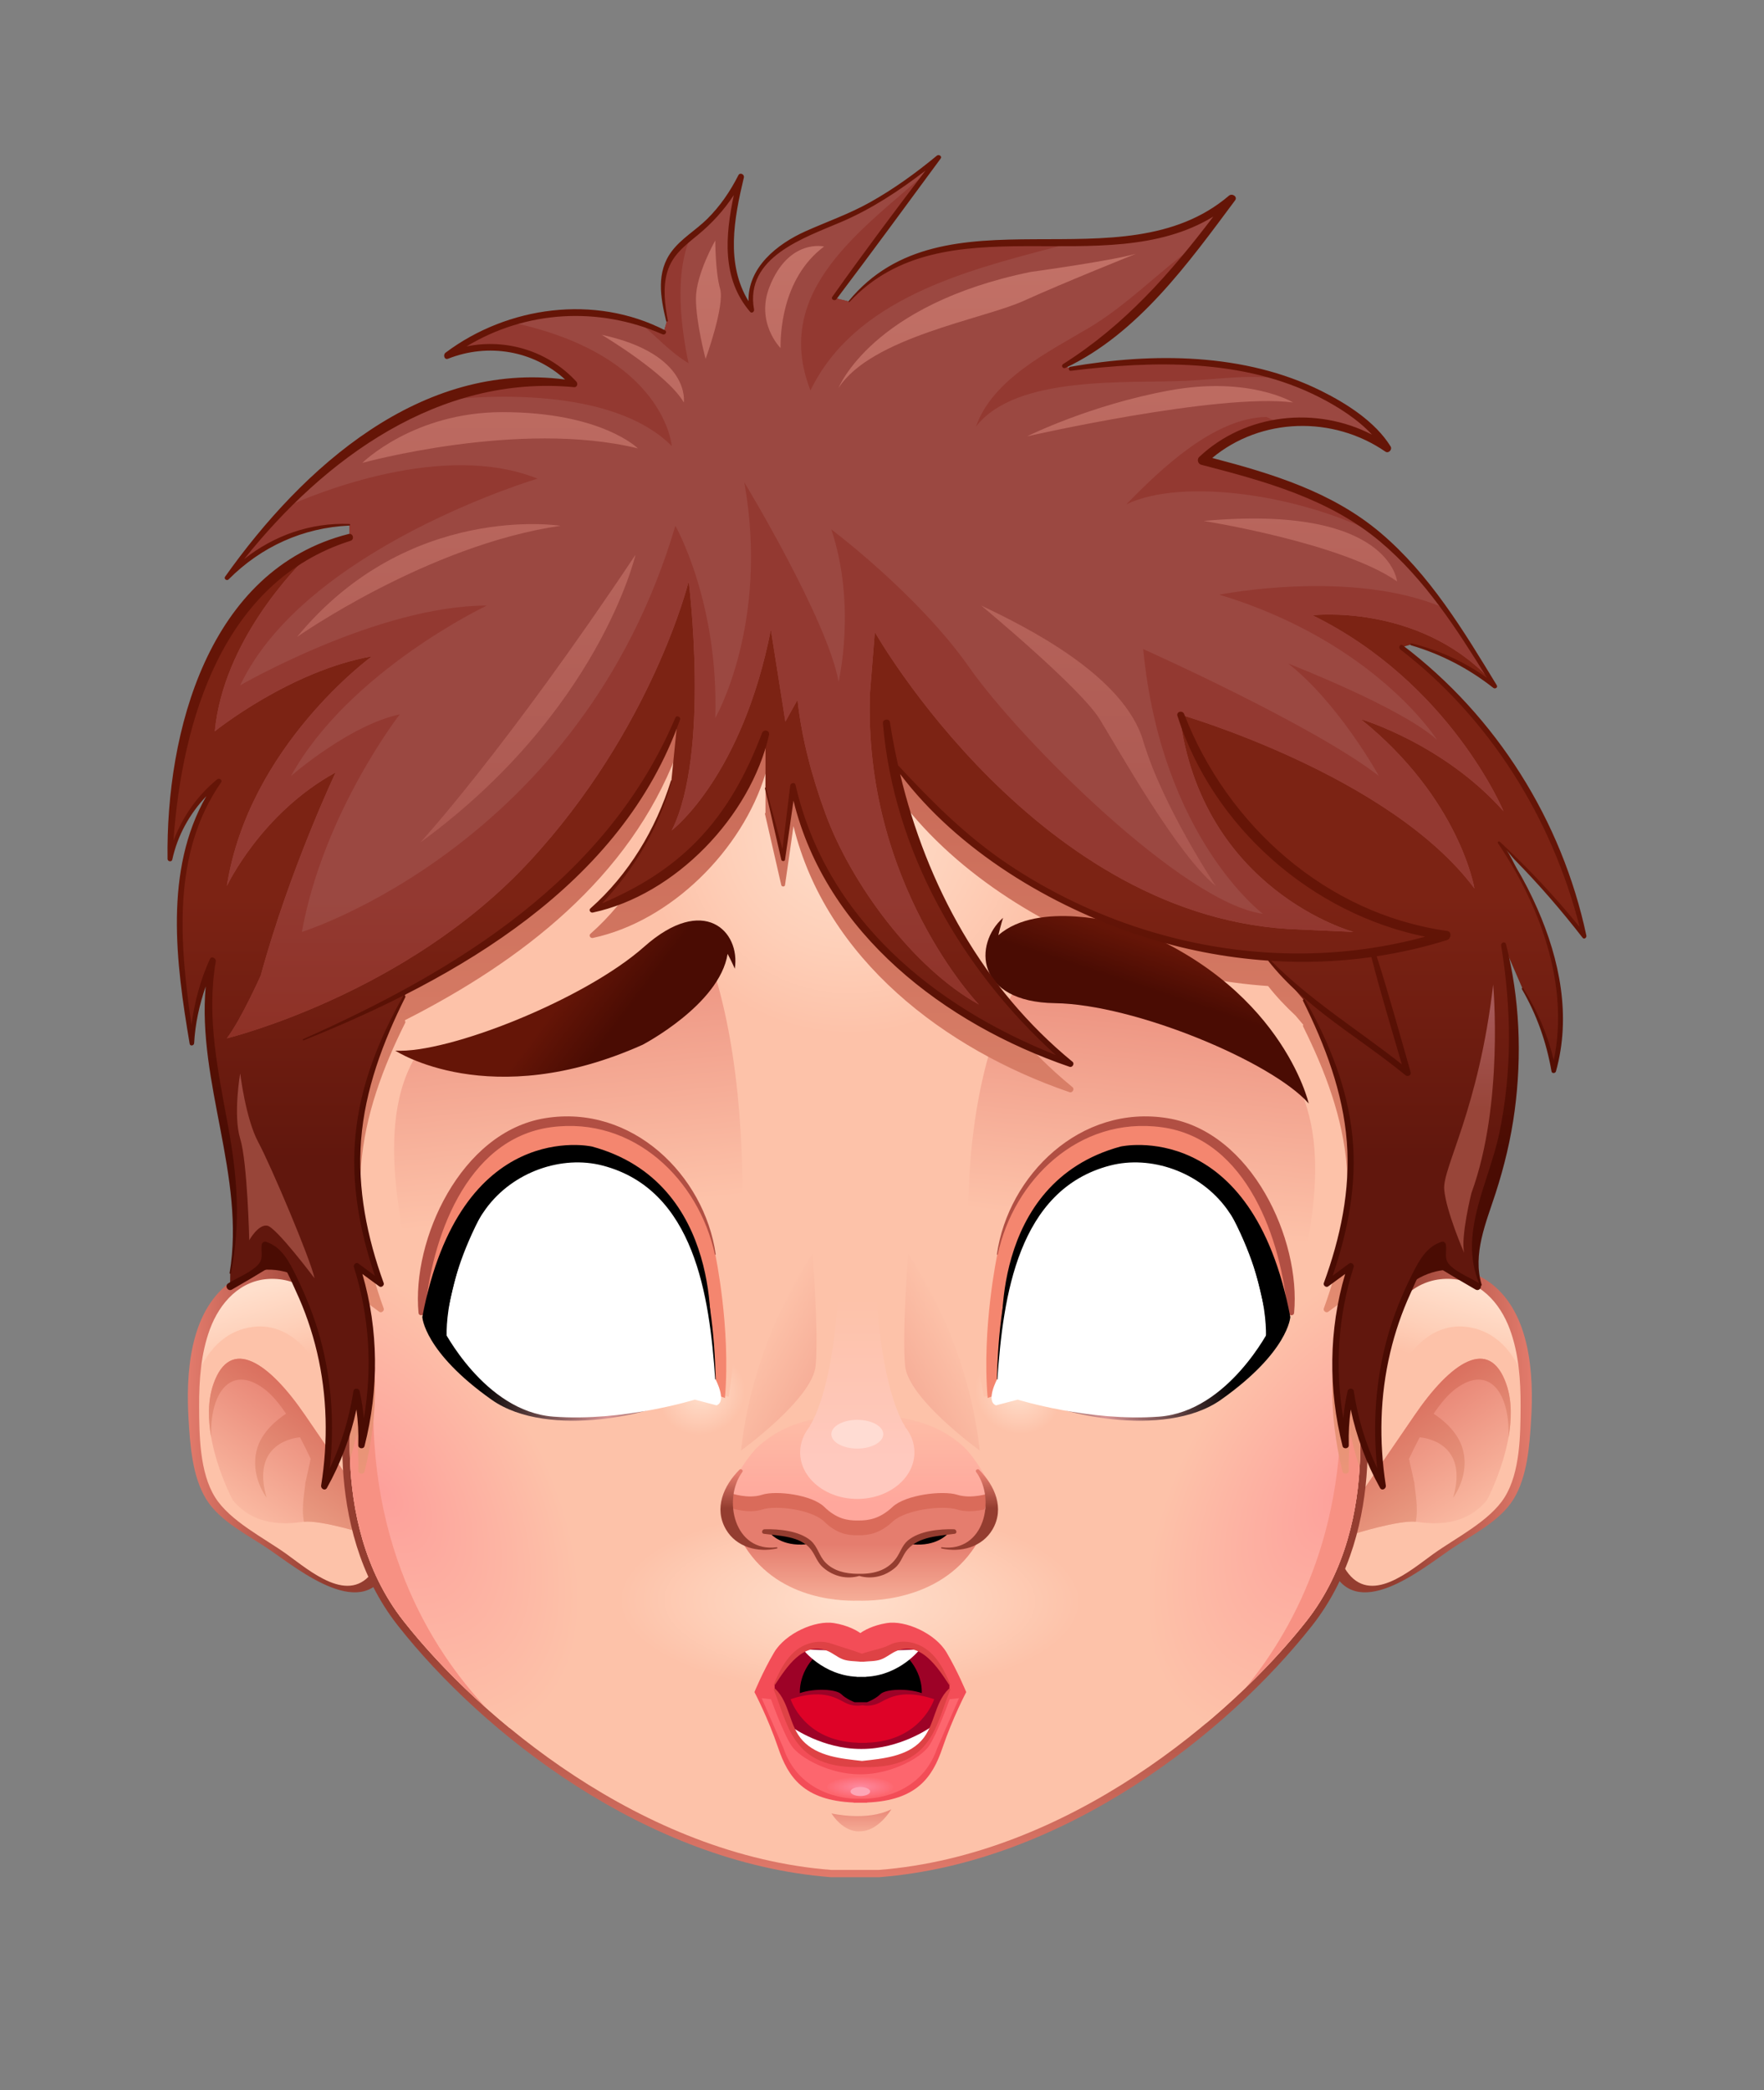 <?xml version="1.0" encoding="utf-8"?>
<!-- Generator: Adobe Illustrator 16.0.0, SVG Export Plug-In . SVG Version: 6.00 Build 0)  -->
<!DOCTYPE svg PUBLIC "-//W3C//DTD SVG 1.1//EN" "http://www.w3.org/Graphics/SVG/1.1/DTD/svg11.dtd">
<svg version="1.1" xmlns="http://www.w3.org/2000/svg" xmlns:xlink="http://www.w3.org/1999/xlink" x="0px" y="0px"
	 width="329.237px" height="390.085px" viewBox="0 0 329.237 390.085" enable-background="new 0 0 329.237 390.085"
	 xml:space="preserve">
<rect x="0" y="0" width="329.237" height="390.085" fill="#808080" stroke="none"/>
<g id="Girl_x5F_6">
</g>
<g id="Girl_x5F_5">
</g>
<g id="Girl_x5F_4">
</g>
<g id="Girl_x5F_3">
</g>
<g id="Girl_x5F_2">
</g>
<g id="Girl_x5F_1">
</g>
<g id="Boy_x5F_6">
</g>
<g id="Boy_x5F_5">
</g>
<g id="Boy_x5F_4">
	<g>
		<path fill="#4A0C03" d="M259.85,235.312v12.184h12.184v-18.501L259.85,235.312z M46.409,246.141H57.69v-19.403l-11.281,4.061
			V246.141z"/>
		<g>
			<g>
				<path fill="#FDC2A9" d="M258.665,248.417c0.357-3.747,2.635-7.259,5.91-9.114s7.458-2.002,10.855-0.382
					c6.156,2.936,8.549,10.456,9.165,17.249c0.53,5.856,0.221,11.788-0.917,17.558c-0.454,2.301-1.066,4.639-2.438,6.541
					c-1.235,1.713-3,2.956-4.731,4.166c-4.083,2.854-8.167,5.708-12.25,8.562c-3.275,2.289-7.326,4.682-11.019,3.156
					c-2.61-1.079-4.15-3.917-4.48-6.723s0.338-5.622,1.002-8.367c1.902-7.871,3.804-15.742,5.706-23.613L258.665,248.417z"/>
				<linearGradient id="SVGID_1_" gradientUnits="userSpaceOnUse" x1="275.195" y1="241.083" x2="271.134" y2="255.071">
					<stop  offset="0" style="stop-color:#FFDFCC"/>
					<stop  offset="0.601" style="stop-color:#FECFB8"/>
					<stop  offset="1" style="stop-color:#FDC2A9"/>
				</linearGradient>
				<path fill="url(#SVGID_1_)" d="M275.43,238.921c-3.397-1.62-7.581-1.473-10.855,0.382s-5.552,5.367-5.91,9.114l-1.002,2.832
					l4.524,3.016c0,0,4.512-8.574,13.086-6.317c5.549,1.46,8.261,6.51,9.485,10.504c-0.041-0.761-0.094-1.522-0.163-2.281
					C283.979,249.377,281.585,241.857,275.43,238.921z"/>
				<linearGradient id="SVGID_2_" gradientUnits="userSpaceOnUse" x1="276.456" y1="286.524" x2="259.308" y2="260.351">
					<stop  offset="0" style="stop-color:#FDC2A9"/>
					<stop  offset="1" style="stop-color:#E57D6E"/>
				</linearGradient>
				<path fill="url(#SVGID_2_)" d="M277.528,279.985c0,0,6.769-12.635,3.61-21.66c-3.159-9.025-10.378-4.062-17.147,5.866
					c-6.769,9.927-10.83,15.793-10.83,15.793l-0.451,6.317c0,0,8.574-2.708,11.732-2.256
					C267.601,284.497,273.467,284.949,277.528,279.985z"/>
				<linearGradient id="SVGID_3_" gradientUnits="userSpaceOnUse" x1="276.456" y1="286.524" x2="259.308" y2="260.351">
					<stop  offset="0" style="stop-color:#F0AE91"/>
					<stop  offset="1" style="stop-color:#D86A5A"/>
				</linearGradient>
				<path fill="url(#SVGID_3_)" d="M281.138,258.325c-3.159-9.025-10.378-4.062-17.147,5.866
					c-6.769,9.927-10.83,15.793-10.83,15.793l-0.451,6.317c0,0,8.239-2.601,11.538-2.277c0.542-2.777-0.257-6.295-0.257-7.199
					l-0.902-4.062c0-0.198-0.053-0.322-0.142-0.399c0.637-1.382,1.318-2.768,2.03-4.107c0.901,0.073,9.224,1.026,6.234,11.275
					c0,0,3.159-4.061,1.805-9.025c-0.869-3.188-3.593-5.438-5.436-6.646c1.314-1.955,2.689-3.591,4.083-4.636
					c6.337-4.753,10.24,0.924,9.879,9.097C282.135,265.008,282.232,261.45,281.138,258.325z"/>
				<linearGradient id="SVGID_4_" gradientUnits="userSpaceOnUse" x1="259.858" y1="267.134" x2="286.933" y2="266.683">
					<stop  offset="0" style="stop-color:#943D30"/>
					<stop  offset="1" style="stop-color:#E57D6E"/>
				</linearGradient>
				<path fill="url(#SVGID_4_)" d="M258.823,248.46c1.133-5.68,5.667-9.924,11.646-9.775c5.644,0.14,9.505,4.451,11.334,9.425
					c1.678,4.564,2.022,9.53,2.006,14.353c-0.018,5.293-0.078,12.35-2.979,16.988c-2.784,4.45-9.083,7.555-13.283,10.563
					c-4.356,3.12-11.802,9.733-16.271,3.14c-3.501-5.168-0.672-12.31,0.588-17.808c1.356-5.918,2.874-11.818,4.013-17.783
					c0.103-0.536-0.668-0.763-0.826-0.228c-1.898,6.468-3.377,13.068-5.043,19.598c-1.218,4.773-3.58,10.657-1.563,15.533
					c4.402,10.645,16.731,0.535,22.236-3.241c3.921-2.689,9.214-5.222,11.792-9.394c2.59-4.194,3.007-10.052,3.299-14.85
					c0.513-8.441-0.127-19.852-7.527-25.477c-7.838-5.958-18.988-0.763-19.744,8.912C258.486,248.6,258.787,248.642,258.823,248.46
					L258.823,248.46z"/>
			</g>
			<g>
				<path fill="#FDC2A9" d="M62.306,248.417c-0.357-3.747-2.634-7.259-5.909-9.114s-7.458-2.002-10.855-0.382
					c-6.156,2.936-8.549,10.456-9.165,17.249c-0.53,5.856-0.221,11.788,0.917,17.558c0.454,2.301,1.066,4.639,2.438,6.541
					c1.235,1.713,3,2.956,4.731,4.166c4.083,2.854,8.167,5.708,12.25,8.562c3.276,2.289,7.326,4.682,11.02,3.156
					c2.61-1.079,4.15-3.917,4.48-6.723s-0.338-5.622-1.002-8.367c-1.902-7.871-3.804-15.742-5.706-23.613L62.306,248.417z"/>
				
					<linearGradient id="SVGID_5_" gradientUnits="userSpaceOnUse" x1="1223.092" y1="241.082" x2="1219.031" y2="255.071" gradientTransform="matrix(-1 0 0 1 1268.867 0)">
					<stop  offset="0" style="stop-color:#FFDFCC"/>
					<stop  offset="0.601" style="stop-color:#FECFB8"/>
					<stop  offset="1" style="stop-color:#FDC2A9"/>
				</linearGradient>
				<path fill="url(#SVGID_5_)" d="M45.541,238.921c3.397-1.62,7.581-1.473,10.855,0.382s5.552,5.367,5.909,9.114l1.003,2.832
					l-4.524,3.016c0,0-4.513-8.574-13.086-6.317c-5.549,1.46-8.261,6.51-9.485,10.504c0.041-0.761,0.094-1.522,0.163-2.281
					C36.992,249.377,39.385,241.857,45.541,238.921z"/>
				
					<linearGradient id="SVGID_6_" gradientUnits="userSpaceOnUse" x1="1224.352" y1="286.523" x2="1207.205" y2="260.352" gradientTransform="matrix(-1 0 0 1 1268.867 0)">
					<stop  offset="0" style="stop-color:#FDC2A9"/>
					<stop  offset="1" style="stop-color:#E57D6E"/>
				</linearGradient>
				<path fill="url(#SVGID_6_)" d="M43.442,279.985c0,0-6.769-12.635-3.61-21.66c3.159-9.025,10.378-4.062,17.147,5.866
					c6.769,9.927,10.83,15.793,10.83,15.793l0.451,6.317c0,0-8.574-2.708-11.732-2.256S47.503,284.949,43.442,279.985z"/>
				
					<linearGradient id="SVGID_7_" gradientUnits="userSpaceOnUse" x1="1224.352" y1="286.524" x2="1207.205" y2="260.352" gradientTransform="matrix(-1 0 0 1 1268.867 0)">
					<stop  offset="0" style="stop-color:#F0AE91"/>
					<stop  offset="1" style="stop-color:#D86A5A"/>
				</linearGradient>
				<path fill="url(#SVGID_7_)" d="M39.833,258.325c3.159-9.025,10.378-4.062,17.147,5.866c6.769,9.927,10.83,15.793,10.83,15.793
					l0.451,6.317c0,0-8.239-2.601-11.538-2.277c-0.542-2.777,0.257-6.295,0.257-7.199l0.902-4.062c0-0.198,0.053-0.322,0.142-0.399
					c-0.638-1.382-1.318-2.768-2.03-4.107c-0.901,0.073-9.224,1.026-6.234,11.275c0,0-3.159-4.061-1.805-9.025
					c0.87-3.188,3.594-5.438,5.437-6.646c-1.314-1.955-2.689-3.591-4.083-4.636c-6.337-4.753-10.24,0.924-9.879,9.097
					C38.836,265.008,38.739,261.45,39.833,258.325z"/>
				
					<linearGradient id="SVGID_8_" gradientUnits="userSpaceOnUse" x1="1207.756" y1="267.134" x2="1234.831" y2="266.683" gradientTransform="matrix(-1 0 0 1 1268.867 0)">
					<stop  offset="0" style="stop-color:#943D30"/>
					<stop  offset="1" style="stop-color:#E57D6E"/>
				</linearGradient>
				<path fill="url(#SVGID_8_)" d="M62.148,248.46c-1.133-5.68-5.667-9.924-11.646-9.775c-5.644,0.14-9.505,4.451-11.334,9.425
					c-1.679,4.564-2.022,9.53-2.006,14.353c0.018,5.293,0.078,12.35,2.979,16.988c2.784,4.45,9.083,7.555,13.283,10.563
					c4.356,3.12,11.802,9.733,16.27,3.14c3.502-5.168,0.672-12.31-0.588-17.808c-1.356-5.918-2.874-11.818-4.014-17.783
					c-0.102-0.536,0.669-0.763,0.826-0.228c1.898,6.468,3.377,13.068,5.043,19.598c1.217,4.773,3.58,10.657,1.563,15.533
					c-4.402,10.645-16.732,0.535-22.236-3.241c-3.921-2.689-9.214-5.222-11.792-9.394c-2.59-4.194-3.008-10.052-3.299-14.85
					c-0.513-8.441,0.126-19.852,7.526-25.477c7.838-5.958,18.988-0.763,19.745,8.912C62.484,248.6,62.184,248.642,62.148,248.46
					L62.148,248.46z"/>
			</g>
		</g>
		<g>
			<linearGradient id="SVGID_9_" gradientUnits="userSpaceOnUse" x1="159.58" y1="303.902" x2="159.58" y2="352.712">
				<stop  offset="0" style="stop-color:#943D30"/>
				<stop  offset="1" style="stop-color:#E57D6E"/>
			</linearGradient>
			<path fill="url(#SVGID_9_)" d="M155.181,350.363c-0.035,0-0.07-0.001-0.104-0.004c-34.515-2.668-65.115-26.973-80.831-46.976
				c-14.625-18.613-9.664-44.301-9.097-46.972l-2.02-35.69c-0.003-0.048-0.003-0.097-0.001-0.146
				c0.702-13.566,2.029-39.641,2.029-41.219c0-0.965,0-1.877,23.13-22.418c11.214-9.959,22.575-19.796,22.688-19.895
				c0.188-0.162,0.416-0.27,0.661-0.312l42.191-7.123v-0.341c0-0.398,0.175-0.776,0.48-1.034c0.246-0.208,0.556-0.32,0.874-0.32
				c0.075,0,0.15,0.006,0.225,0.019l4.173,0.704l4.173-0.704c0.075-0.013,0.15-0.019,0.226-0.019c0.317,0,0.627,0.112,0.874,0.32
				c0.305,0.257,0.48,0.635,0.48,1.034v0.341l42.191,7.123c0.245,0.042,0.473,0.149,0.661,0.312
				c0.113,0.098,11.474,9.936,22.688,19.895c23.13,20.541,23.13,21.453,23.13,22.418c0,1.579,1.327,27.653,2.029,41.219
				c0.002,0.049,0.002,0.098,0,0.146l-2.021,35.69c0.568,2.67,5.528,28.358-9.097,46.972
				c-15.716,20.003-46.315,44.308-80.831,46.976c-0.035,0.003-0.07,0.004-0.104,0.004H155.181z"/>
			<path fill="#FDC2A9" d="M254.679,220.645c0,0-2.031-39.259-2.031-41.29c0-2.03-45.35-41.289-45.35-41.289l-43.32-7.313v-1.486
				l-4.398,0.743l-4.399-0.743v1.486l-43.32,7.313c0,0-45.35,39.259-45.35,41.289c0,2.031-2.031,41.29-2.031,41.29l2.031,35.874
				c0,0-6.092,27.075,8.799,46.027c14.088,17.93,44.532,43.731,79.871,46.463h8.797c35.339-2.732,65.783-28.533,79.871-46.463
				c14.891-18.953,8.799-46.027,8.799-46.027L254.679,220.645z"/>
			
				<radialGradient id="SVGID_10_" cx="389.747" cy="399.966" r="55.149" gradientTransform="matrix(0.784 0.003 0 0.317 -146.928 170.806)" gradientUnits="userSpaceOnUse">
				<stop  offset="0" style="stop-color:#FFDFCC"/>
				<stop  offset="0.601" style="stop-color:#FECFB8"/>
				<stop  offset="1" style="stop-color:#FDC2A9"/>
			</radialGradient>
			<path fill="url(#SVGID_10_)" d="M210.238,299.49c0,11.287-22.63,20.363-50.546,20.272c-27.916-0.091-50.546-9.315-50.546-20.603
				s22.63-20.363,50.546-20.271C187.607,278.979,210.238,288.203,210.238,299.49z"/>
			
				<radialGradient id="SVGID_11_" cx="562.682" cy="627.5" r="46.501" gradientTransform="matrix(0.539 0.342 -0.58 0.914 311.415 -487.367)" gradientUnits="userSpaceOnUse">
				<stop  offset="0" style="stop-color:#FDA09B"/>
				<stop  offset="1" style="stop-color:#FDC2A9"/>
			</radialGradient>
			<path fill="url(#SVGID_11_)" d="M243.849,302.546c14.891-18.953,8.799-46.027,8.799-46.027l1.15-20.323
				c-9.989,4.563-20.29,13.772-28.214,26.254c-14.895,23.462-15.753,49.603-1.917,58.387c0.463,0.294,0.939,0.562,1.423,0.81
				C232.832,315.161,239.226,308.431,243.849,302.546z"/>
			
				<radialGradient id="SVGID_12_" cx="964.693" cy="477.011" r="46.499" gradientTransform="matrix(-0.539 0.342 0.58 0.914 314.72 -487.367)" gradientUnits="userSpaceOnUse">
				<stop  offset="0" style="stop-color:#FDA09B"/>
				<stop  offset="1" style="stop-color:#FDC2A9"/>
			</radialGradient>
			<path fill="url(#SVGID_12_)" d="M96.663,262.45c-8.764-13.805-20.434-23.6-31.375-27.541l1.223,21.609
				c0,0-6.092,27.075,8.799,46.027c4.832,6.15,11.589,13.225,19.807,19.979c1.206-0.441,2.367-0.992,3.462-1.688
				C112.416,312.053,111.558,285.913,96.663,262.45z"/>
			<path fill="#F79183" d="M252.648,256.519l0.135-2.381c-1.595,0.509-2.84,1.027-2.84,1.027c2.273,28.792-7.964,48.252-17.42,59.81
				c4.462-4.302,8.279-8.55,11.326-12.429C258.74,283.594,252.648,256.519,252.648,256.519z M69.999,255.166
				c0,0-1.679-0.699-3.636-1.271l0.149,2.625c0,0-6.092,27.075,8.799,46.027c3.957,5.036,9.203,10.692,15.486,16.283
				C80.626,307.997,67.45,287.446,69.999,255.166z"/>
			
				<radialGradient id="SVGID_13_" cx="341.93" cy="363.539" r="57.171" gradientTransform="matrix(0.677 0 0 0.677 -72.954 -91.696)" gradientUnits="userSpaceOnUse">
				<stop  offset="0" style="stop-color:#FFDFCC"/>
				<stop  offset="0.601" style="stop-color:#FECFB8"/>
				<stop  offset="1" style="stop-color:#FDC2A9"/>
			</radialGradient>
			<path fill="url(#SVGID_13_)" d="M239.552,166.529c-13.883,25.2-44.03,42.663-78.978,42.663
				c-35.501,0-66.042-18.019-79.627-43.868c13.273-11.987,30.913-27.258,30.913-27.258l43.32-7.317v-1.482l4.4,0.745l4.399-0.745
				v1.482l43.32,7.317C207.299,138.066,226.157,154.393,239.552,166.529z"/>
			
				<radialGradient id="SVGID_14_" cx="1100.756" cy="324.254" r="14.016" gradientTransform="matrix(-0.518 0.267 0.246 0.477 621.428 -188.42)" gradientUnits="userSpaceOnUse">
				<stop  offset="0" style="stop-color:#FFDFCC"/>
				<stop  offset="1" style="stop-color:#FDC2A9"/>
			</radialGradient>
			<path fill="url(#SVGID_14_)" d="M120.776,267.104c2.63,5.095,9.246,6.91,14.778,4.055c5.532-2.855,7.884-9.3,5.254-14.394
				c-2.63-5.095-9.246-6.911-14.778-4.056C120.499,255.564,118.146,262.009,120.776,267.104z"/>
			
				<radialGradient id="SVGID_15_" cx="1583.429" cy="53.731" r="14.016" gradientTransform="matrix(0.518 0.267 -0.246 0.477 -616.981 -188.42)" gradientUnits="userSpaceOnUse">
				<stop  offset="0" style="stop-color:#FFDFCC"/>
				<stop  offset="1" style="stop-color:#FDC2A9"/>
			</radialGradient>
			<path fill="url(#SVGID_15_)" d="M200.374,267.104c-2.63,5.095-9.246,6.91-14.778,4.055c-5.531-2.855-7.884-9.3-5.254-14.394
				c2.63-5.095,9.246-6.911,14.778-4.056C200.651,255.564,203.003,262.009,200.374,267.104z"/>
			<g>
				<g>
					<linearGradient id="SVGID_16_" gradientUnits="userSpaceOnUse" x1="212.245" y1="228.868" x2="218.66" y2="167.279">
						<stop  offset="0" style="stop-color:#FDC2A9"/>
						<stop  offset="1" style="stop-color:#E57D6E"/>
					</linearGradient>
					<path fill="url(#SVGID_16_)" d="M183.633,260.678c0,0-9.859-48.156,6.386-77.261c0,0,43.079,2.964,51.442,17.599
						s1.239,34.685,0,45.012l-14.62,6.985L183.633,260.678z"/>
					<g>
						<path fill="#F4866F" d="M240.915,244.85c0.213-10.868-4.825-24.264-14.434-31.559c-6.505-4.938-15.207-4.792-21.648-2.353
							c-9.865,3.736-17.003,12.68-18.691,23.179c0,0-2.915,13.652-1.803,26.811c0,0,19.857-7.769,19.045-6.381
							C202.576,255.931,240.915,244.85,240.915,244.85z"/>
						<path fill="#B14F43" d="M186.221,234.141c2.958-13.806,15.062-25.872,30.623-23.75c16.015,2.184,22.355,21.295,23.44,34.439
							c0.056,0.677,1.181,0.932,1.249,0.205c1.278-13.653-7.875-33.746-23.579-36.328c-16.282-2.676-29.771,10.65-31.891,25.386
							C186.048,234.194,186.2,234.238,186.221,234.141L186.221,234.141z"/>
					</g>
					
						<radialGradient id="SVGID_17_" cx="421.954" cy="523.478" r="35.032" gradientTransform="matrix(0.697 0 0 0.697 -87.75 -100.44)" gradientUnits="userSpaceOnUse">
						<stop  offset="0" style="stop-color:#D89393"/>
						<stop  offset="1" style="stop-color:#000000"/>
					</radialGradient>
					<path fill="url(#SVGID_17_)" d="M187.104,250.167c0,0-2.789-29.434,22.043-36.175c0,0,24.582-5.55,31.679,31.813
						c0,0-0.317,6.506-12.923,15.431c-10.755,7.614-31.603,2.257-34.569-0.341C190.915,258.775,187.104,250.167,187.104,250.167z"/>
					<g>
						<path fill="#FFFFFF" d="M237.202,245.781c-2.843-13.829-6.764-26.393-21.538-29.243c-7.698-1.485-14.911,2.058-19.615,7.038
							c-8.026,8.498-9.401,22.097-9.94,33.832c0,0-2.206,4.13-0.208,4.885l4.057-1.065c0,0,13.372,4.16,26.399,3.176
							c12.924-0.976,20.671-16.483,20.671-16.483L237.202,245.781z"/>
					</g>
					<path d="M186.157,257.421c1.065-15.442,3.816-35.389,21.009-39.878c7.598-1.984,16.745,1.124,21.809,8.083
						c4.385,6.027,5.827,13.388,7.355,20.143c0.244,1.078,1.955,1.139,1.744,0.026c-1.382-7.278-3.206-15.41-8.21-21.713
						c-4.915-6.192-13.001-9.377-20.303-8.406c-19.947,2.653-23.049,25.146-23.499,41.721
						C186.061,257.453,186.153,257.48,186.157,257.421L186.157,257.421z"/>
					<path d="M236.176,251.049c0,0,1.541-9.631-6.717-24.985c0,0,5.916,6.148,9.076,22.12L236.176,251.049z"/>
				</g>
			</g>
			<g>
				<g>
					
						<linearGradient id="SVGID_18_" gradientUnits="userSpaceOnUse" x1="-54.65" y1="226.42" x2="-47.779" y2="160.464" gradientTransform="matrix(-1 0 0 1 52.565 0)">
						<stop  offset="0" style="stop-color:#FDC2A9"/>
						<stop  offset="1" style="stop-color:#E57D6E"/>
					</linearGradient>
					<path fill="url(#SVGID_18_)" d="M136.01,260.678c0,0,7.98-50.421-4.02-83.087c0,0-15.228,12.226-31.333,18
						c-8.341,2.99-20.48-2.994-23.333,2c-8.363,14.635-0.38,38.11,0.859,48.437l14.62,6.985L136.01,260.678z"/>
					<g>
						<path fill="#F4866F" d="M78.729,244.85c-0.213-10.868,4.825-24.264,14.434-31.559c6.505-4.938,15.207-4.792,21.647-2.353
							c9.865,3.736,17.003,12.68,18.691,23.179c0,0,2.915,13.652,1.803,26.811c0,0-19.857-7.769-19.045-6.381
							C117.068,255.931,78.729,244.85,78.729,244.85z"/>
						<path fill="#B14F43" d="M133.423,234.141c-2.958-13.806-15.062-25.872-30.623-23.75c-16.015,2.184-22.355,21.295-23.44,34.439
							c-0.056,0.677-1.181,0.932-1.249,0.205c-1.278-13.653,7.875-33.746,23.578-36.328c16.282-2.676,29.771,10.65,31.891,25.386
							C133.595,234.194,133.444,234.238,133.423,234.141L133.423,234.141z"/>
					</g>
					
						<radialGradient id="SVGID_19_" cx="-195.664" cy="523.478" r="35.031" gradientTransform="matrix(-0.697 0 0 0.697 -23.024 -100.44)" gradientUnits="userSpaceOnUse">
						<stop  offset="0" style="stop-color:#D89393"/>
						<stop  offset="1" style="stop-color:#000000"/>
					</radialGradient>
					<path fill="url(#SVGID_19_)" d="M132.54,250.167c0,0,2.789-29.434-22.043-36.175c0,0-24.582-5.55-31.679,31.813
						c0,0,0.317,6.506,12.923,15.431c10.755,7.614,31.603,2.257,34.569-0.341C128.729,258.775,132.54,250.167,132.54,250.167z"/>
					<g>
						<path fill="#FFFFFF" d="M82.441,245.781c2.843-13.829,6.764-26.393,21.538-29.243c7.698-1.485,14.911,2.058,19.615,7.038
							c8.026,8.498,9.401,22.097,9.94,33.832c0,0,2.206,4.13,0.208,4.885l-4.057-1.065c0,0-13.372,4.16-26.399,3.176
							c-12.924-0.976-20.671-16.483-20.671-16.483L82.441,245.781z"/>
					</g>
					<path d="M133.487,257.421c-1.065-15.442-3.817-35.389-21.009-39.878c-7.598-1.984-16.745,1.124-21.809,8.083
						c-4.386,6.027-5.828,13.388-7.355,20.143c-0.244,1.078-1.955,1.139-1.744,0.026c1.382-7.278,3.206-15.41,8.209-21.713
						c4.916-6.192,13.001-9.377,20.303-8.406c19.947,2.653,23.049,25.146,23.499,41.721
						C133.583,257.453,133.491,257.48,133.487,257.421L133.487,257.421z"/>
					<path d="M83.467,251.049c0,0-1.541-9.631,6.717-24.985c0,0-5.916,6.148-9.076,22.12L83.467,251.049z"/>
				</g>
			</g>
			<linearGradient id="SVGID_20_" gradientUnits="userSpaceOnUse" x1="159.58" y1="346.743" x2="159.58" y2="131.313">
				<stop  offset="0" style="stop-color:#FCAC8A"/>
				<stop  offset="1" style="stop-color:#C66755"/>
			</linearGradient>
			<path fill="url(#SVGID_20_)" d="M252.648,256.519l2.031-35.874c0,0-2.031-39.259-2.031-41.29c0-2.03-45.35-41.289-45.35-41.289
				l-43.32-7.313v-1.486l-4.398,0.743l-4.399-0.743v1.486l-43.32,7.313c0,0-45.35,39.259-45.35,41.289
				c0,2.031-2.031,41.29-2.031,41.29l2.031,35.874c0,0-1.517,6.743-1.187,15.854c0.464-1.499,0.87-3.018,1.2-4.561
				c0.301,2.2,0.414,4.401,0.345,6.661c-0.02,0.67,1.004,0.81,1.169,0.158c2.687-10.613,2.646-21.616-0.405-32.111
				c1.054,0.774,2.108,1.548,3.163,2.322c0.384,0.282,0.977-0.188,0.816-0.628c-3.107-8.549-4.924-17.578-4.217-26.701
				c0.727-9.371,4.079-18.305,8.248-26.653c0.064-0.127,0.002-0.247-0.092-0.302l0.094-0.181
				c21.706-11.034,41.768-26.472,50.635-49.627l-0.964,9.644c-0.034-0.004-0.071,0.009-0.084,0.051
				c-2.833,9.074-7.889,17.524-15.042,23.85c-0.366,0.323,0.029,0.855,0.446,0.767c14.56-3.096,27.91-16.385,32.24-30.691
				l-0.01,7.374c-0.061,0.003-0.12,0.048-0.103,0.125c1.009,4.445,2.027,8.888,3.054,13.329c0.076,0.328,0.642,0.358,0.695,0
				c0.545-3.668,1.054-7.341,1.579-11.012c6.085,24.806,28.229,41.684,51.54,49.665c0.514,0.176,0.979-0.582,0.546-0.938
				c-16.775-13.766-27.227-32.966-32.181-53.702c10.824,14.331,28.142,24.67,44.853,30.161c7.732,2.541,15.752,4.108,23.826,4.662
				c1.56,1.992,3.287,3.805,5.116,5.511l1.469,1.737c-0.071,0.062-0.111,0.163-0.057,0.272c4.101,8.252,7.451,17.041,8.168,26.298
				c0.698,9.01-1.21,17.935-4.297,26.361c-0.16,0.436,0.43,0.909,0.815,0.627c1.057-0.774,2.113-1.548,3.17-2.322
				c-3.079,10.488-3.153,21.489-0.492,32.112c0.162,0.647,1.188,0.518,1.169-0.158c-0.063-2.26,0.056-4.462,0.363-6.662
				c0.435,2.053,0.992,4.065,1.663,6.04C254.331,264.001,252.648,256.519,252.648,256.519z"/>
			
				<linearGradient id="SVGID_21_" gradientUnits="userSpaceOnUse" x1="217.197" y1="175.797" x2="214.609" y2="183.993" gradientTransform="matrix(1 0.014 -0.014 1 4.145 -1.685)">
				<stop  offset="0" style="stop-color:#651507"/>
				<stop  offset="1" style="stop-color:#4A0C03"/>
			</linearGradient>
			<path fill="url(#SVGID_21_)" d="M209.517,172.52c0,0-15.647-4.59-23.186,2.039c0.449-1.906,0.882-3.257,0.882-3.257
				c-5.525,4.886-5.183,15.722,9.695,15.932c14.877,0.211,40.519,10.954,47.353,18.722
				C244.261,205.956,239.125,183.319,209.517,172.52z"/>
			
				<linearGradient id="SVGID_22_" gradientUnits="userSpaceOnUse" x1="-51.416" y1="144.355" x2="-54.083" y2="132.354" gradientTransform="matrix(-0.748 0.664 -0.601 -0.677 153.82 317.412)">
				<stop  offset="0" style="stop-color:#651507"/>
				<stop  offset="1" style="stop-color:#4A0C03"/>
			</linearGradient>
			<path fill="url(#SVGID_22_)" d="M119.913,195.008c0,0,14.372-7.475,15.891-16.977c0.833,1.574,1.34,2.768,1.34,2.768
				c1.096-6.982-5.784-13.982-16.91-4.103c-11.125,9.879-36.647,19.98-46.449,19.399C73.785,196.096,91.424,207.743,119.913,195.008
				z"/>
			<g>
				<linearGradient id="SVGID_23_" gradientUnits="userSpaceOnUse" x1="376.216" y1="219.777" x2="376.216" y2="206.172">
					<stop  offset="0" style="stop-color:#580107"/>
					<stop  offset="1" style="stop-color:#3A0003"/>
				</linearGradient>
				<circle fill="url(#SVGID_23_)" cx="376.217" cy="212.977" r="16.245"/>
				<linearGradient id="SVGID_24_" gradientUnits="userSpaceOnUse" x1="376.217" y1="219.777" x2="376.217" y2="206.172">
					<stop  offset="0" style="stop-color:#7C2314"/>
					<stop  offset="1" style="stop-color:#61170D"/>
				</linearGradient>
				<circle fill="url(#SVGID_24_)" cx="376.217" cy="212.977" r="13.812"/>
				<circle cx="376.217" cy="212.977" r="8.297"/>
				<linearGradient id="SVGID_25_" gradientUnits="userSpaceOnUse" x1="376.217" y1="220.228" x2="376.217" y2="213.763">
					<stop  offset="0" style="stop-color:#AC6363"/>
					<stop  offset="1" style="stop-color:#000000"/>
				</linearGradient>
				<circle fill="url(#SVGID_25_)" cx="376.217" cy="212.977" r="6.845"/>
				<linearGradient id="SVGID_26_" gradientUnits="userSpaceOnUse" x1="376.217" y1="208.947" x2="376.217" y2="203.289">
					<stop  offset="0" style="stop-color:#AC6363"/>
					<stop  offset="1" style="stop-color:#FFFFFF"/>
				</linearGradient>
				<circle fill="url(#SVGID_26_)" cx="376.217" cy="207.11" r="3.649"/>
				<circle fill="#FFFFFF" cx="376.217" cy="219.326" r="1.806"/>
				<linearGradient id="SVGID_27_" gradientUnits="userSpaceOnUse" x1="376.217" y1="221.582" x2="376.217" y2="226.997">
					<stop  offset="0" style="stop-color:#AD4230"/>
					<stop  offset="0.999" style="stop-color:#E5837E"/>
				</linearGradient>
				<path fill="url(#SVGID_27_)" d="M380.453,223.734c0,1.195-1.896,2.163-4.236,2.163s-4.236-0.968-4.236-2.163
					S380.453,222.54,380.453,223.734z"/>
			</g>
			<g>
				<linearGradient id="SVGID_28_" gradientUnits="userSpaceOnUse" x1="-67.652" y1="220.074" x2="-67.652" y2="206.469">
					<stop  offset="0" style="stop-color:#580107"/>
					<stop  offset="1" style="stop-color:#3A0003"/>
				</linearGradient>
				<circle fill="url(#SVGID_28_)" cx="-67.652" cy="213.273" r="16.245"/>
				<linearGradient id="SVGID_29_" gradientUnits="userSpaceOnUse" x1="-67.652" y1="220.074" x2="-67.652" y2="206.469">
					<stop  offset="0" style="stop-color:#7C2314"/>
					<stop  offset="1" style="stop-color:#61170D"/>
				</linearGradient>
				<circle fill="url(#SVGID_29_)" cx="-67.652" cy="213.273" r="13.812"/>
				<circle cx="-67.652" cy="213.273" r="8.297"/>
				<linearGradient id="SVGID_30_" gradientUnits="userSpaceOnUse" x1="-67.652" y1="220.525" x2="-67.652" y2="214.059">
					<stop  offset="0" style="stop-color:#AC6363"/>
					<stop  offset="1" style="stop-color:#000000"/>
				</linearGradient>
				<circle fill="url(#SVGID_30_)" cx="-67.652" cy="213.273" r="6.845"/>
				<linearGradient id="SVGID_31_" gradientUnits="userSpaceOnUse" x1="-67.652" y1="209.244" x2="-67.652" y2="203.585">
					<stop  offset="0" style="stop-color:#AC6363"/>
					<stop  offset="1" style="stop-color:#FFFFFF"/>
				</linearGradient>
				<circle fill="url(#SVGID_31_)" cx="-67.652" cy="207.407" r="3.65"/>
				<circle fill="#FFFFFF" cx="-67.652" cy="219.622" r="1.806"/>
				<linearGradient id="SVGID_32_" gradientUnits="userSpaceOnUse" x1="-67.652" y1="221.878" x2="-67.652" y2="227.293">
					<stop  offset="0" style="stop-color:#AD4230"/>
					<stop  offset="0.999" style="stop-color:#E5837E"/>
				</linearGradient>
				<path fill="url(#SVGID_32_)" d="M-63.416,224.031c0,1.195-1.896,2.163-4.236,2.163s-4.236-0.968-4.236-2.163
					S-63.416,222.836-63.416,224.031z"/>
			</g>
			<g>
				<linearGradient id="SVGID_33_" gradientUnits="userSpaceOnUse" x1="179.564" y1="250.532" x2="141.456" y2="271.008">
					<stop  offset="0" style="stop-color:#FDC2A9"/>
					<stop  offset="1" style="stop-color:#E57D6E"/>
				</linearGradient>
				<path fill="url(#SVGID_33_)" d="M182.858,270.719c0,0-13.347-9.609-13.928-15.827c-0.58-6.218,0.581-20.914,0.581-20.914
					S180.537,249.239,182.858,270.719z"/>
				
					<linearGradient id="SVGID_34_" gradientUnits="userSpaceOnUse" x1="1194.335" y1="250.532" x2="1156.228" y2="271.007" gradientTransform="matrix(-1 0 0 1 1335.936 0)">
					<stop  offset="0" style="stop-color:#FDC2A9"/>
					<stop  offset="1" style="stop-color:#E57D6E"/>
				</linearGradient>
				<path fill="url(#SVGID_34_)" d="M138.306,270.719c0,0,13.347-9.609,13.927-15.827c0.581-6.218-0.58-20.914-0.58-20.914
					S140.627,249.239,138.306,270.719z"/>
				<linearGradient id="SVGID_35_" gradientUnits="userSpaceOnUse" x1="160.661" y1="260.473" x2="160.661" y2="280.61">
					<stop  offset="0" style="stop-color:#FDC2A9"/>
					<stop  offset="0.998" style="stop-color:#FFA79C"/>
				</linearGradient>
				<path fill="url(#SVGID_35_)" d="M179.376,269.587c-2.872-2.397-7.294-5.169-16.539-5.48v-0.031h-4.353v0.031
					c-9.245,0.311-13.667,3.083-16.539,5.48c-3.046,2.543-6.093,8.903-6.093,8.903l1.741,6.359l12.622,1.696l8.27,1.667v0.877
					l2.176-0.438l2.176,0.438v-0.877l8.27-1.667l12.622-1.696l1.741-6.359C185.469,278.49,182.423,272.131,179.376,269.587z"/>
				<linearGradient id="SVGID_36_" gradientUnits="userSpaceOnUse" x1="160.007" y1="242.455" x2="160.007" y2="273.421">
					<stop  offset="0" style="stop-color:#FDC2A9"/>
					<stop  offset="0.998" style="stop-color:#FFC9BF"/>
				</linearGradient>
				<path fill="url(#SVGID_36_)" d="M168.841,266.203l0.089-0.007c0,0-5.223-6.783-5.658-32.219c0,0,0.259-1.041-1.306-1.49v-0.206
					h-3.917v0.206c-1.565,0.45-1.306,1.49-1.306,1.49c-0.436,25.436-5.658,32.219-5.658,32.219l0.089,0.007
					c-1.155,1.389-1.83,3.064-1.83,4.869c0,4.799,4.774,8.69,10.664,8.69s10.663-3.891,10.663-8.69
					C170.671,269.267,169.996,267.592,168.841,266.203z"/>
				<ellipse fill="#FFDCD3" cx="160.008" cy="267.68" rx="4.845" ry="2.682"/>
				<g>
					<path fill="#DA6B5A" d="M178.653,278.984c-2.712-0.848-9.644,0-12.055,2.261c-2.411,2.261-4.52,2.543-6.328,2.543h-0.335
						c-1.741,0-3.772-0.282-6.094-2.543s-8.995-3.109-11.606-2.261c-2.612,0.848-5.803-0.282-5.803-0.282l0.29,4.875
						c5.692,11.812,19.714,12.527,23.376,12.419c3.802,0.108,17.163-0.394,23.075-12.208l1.506-5.087
						C184.68,278.702,181.366,279.833,178.653,278.984z"/>
					<linearGradient id="SVGID_37_" gradientUnits="userSpaceOnUse" x1="160.556" y1="303.22" x2="160.556" y2="288.217">
						<stop  offset="0" style="stop-color:#FDC2A9"/>
						<stop  offset="1" style="stop-color:#E57D6E"/>
					</linearGradient>
					<path fill="url(#SVGID_37_)" d="M178.653,281.74c-2.712-0.848-9.644,0-12.055,2.261c-2.411,2.261-4.52,2.544-6.328,2.544
						h-0.335c-1.741,0-3.772-0.283-6.094-2.544c-2.321-2.261-8.995-3.109-11.606-2.261c-2.612,0.848-5.803-0.283-5.803-0.283
						l1.451,5.087c5.692,11.812,18.553,12.314,22.215,12.207c3.802,0.108,17.163-0.394,23.075-12.207l1.506-5.087
						C184.68,281.458,181.366,282.588,178.653,281.74z"/>
					<path d="M170.295,288.24c4.512,0.424,6.542-1.907,6.542-1.907C173.228,285.909,170.295,288.24,170.295,288.24z
						 M143.903,286.333c0,0,2.03,2.332,6.542,1.907C150.445,288.24,147.513,285.909,143.903,286.333z"/>
					<linearGradient id="SVGID_38_" gradientUnits="userSpaceOnUse" x1="160.371" y1="281.457" x2="160.371" y2="275.098">
						<stop  offset="0" style="stop-color:#943D30"/>
						<stop  offset="1" style="stop-color:#E57D6E"/>
					</linearGradient>
					<path fill="url(#SVGID_38_)" d="M178.068,285.424c-2.709-0.08-6.516,0.3-8.644,2.117c-1.071,0.915-1.405,2.287-2.23,3.386
						c-1.739,2.315-4.358,2.892-7.153,2.807c-0.003,0-0.004,0.002-0.007,0.002c-2.195-0.02-4.412-0.498-5.983-2.122
						c-1.179-1.218-1.445-2.973-2.733-4.073c-2.132-1.82-5.933-2.196-8.644-2.117c-0.473,0.014-0.631,0.775-0.117,0.846
						c2.836,0.389,6.855,0.404,8.785,2.903c0.915,1.184,1.138,2.42,2.345,3.443c1.881,1.595,4.327,2.2,6.685,1.519
						c2.355,0.68,4.805,0.075,6.685-1.519c1.187-1.006,1.38-2.363,2.345-3.443c2.147-2.403,5.801-2.494,8.786-2.903
						C178.694,286.2,178.546,285.438,178.068,285.424z M182.727,274.312c-0.267-0.268-0.779,0.091-0.545,0.409
						c3.749,5.107,1.527,15.086-6.419,14.054c-0.137-0.018-0.166,0.204-0.033,0.234c3.585,0.805,7.573-0.25,9.5-3.527
						C187.548,281.538,185.7,277.291,182.727,274.312z M144.979,288.775c-7.94,1.031-10.167-8.947-6.419-14.054
						c0.231-0.315-0.275-0.68-0.545-0.409c-2.974,2.979-4.821,7.227-2.503,11.17c1.928,3.279,5.915,4.333,9.5,3.527
						C145.142,288.979,145.117,288.757,144.979,288.775z"/>
				</g>
			</g>
			<g>
				
					<linearGradient id="SVGID_39_" gradientUnits="userSpaceOnUse" x1="168.674" y1="344.869" x2="168.674" y2="336.148" gradientTransform="matrix(1 0 0.05 1 -24.942 -9.765625e-004)">
					<stop  offset="0" style="stop-color:#FDC2A9"/>
					<stop  offset="1" style="stop-color:#E57D6E"/>
				</linearGradient>
				<path fill="url(#SVGID_39_)" d="M155.178,338.456c0,0,6.604,1.539,11.185-0.77c0,0-2.4,4.104-5.793,4.104
					C160.569,341.79,157.725,342.303,155.178,338.456z"/>
				<g>
					<g>
						<path fill="#F34D57" d="M176.674,308.428c-2.121-3.6-7.712-6.063-11.183-5.494c-2.667,0.437-4.3,1.427-4.917,1.865
							c-0.617-0.438-2.25-1.428-4.917-1.865c-3.471-0.568-9.062,1.895-11.183,5.494s-3.664,7.388-3.664,7.388
							s2.506,4.736,4.435,10.419c1.841,5.427,4.754,9.807,14.076,10.192v0.038h1.157c0.033,0,0.063-0.003,0.096-0.003
							s0.063,0.003,0.096,0.003h1.157v-0.038c9.322-0.386,12.234-4.766,14.076-10.192c1.928-5.683,4.435-10.419,4.435-10.419
							S178.795,312.027,176.674,308.428z"/>
						<path fill="#FD666E" d="M177.252,317.142c0,0-2.314,6.441-3.856,8.714s-7.134,5.305-12.726,5.305h-0.192
							c-5.592,0-11.184-3.031-12.726-5.305s-3.856-8.714-3.856-8.714l-1.735-0.189l4.049,9.283
							c3.278,9.662,13.497,9.473,13.497,9.473h1.735c0,0,10.219,0.189,13.497-9.473l4.049-9.283L177.252,317.142z"/>
						
							<radialGradient id="SVGID_40_" cx="140.726" cy="334.803" r="2.368" gradientTransform="matrix(2.757 0 0 0.845 -227.414 50.632)" gradientUnits="userSpaceOnUse">
							<stop  offset="0" style="stop-color:#FD8BA1"/>
							<stop  offset="1" style="stop-color:#FD666E"/>
						</radialGradient>
						<ellipse fill="url(#SVGID_40_)" cx="160.574" cy="333.529" rx="6.204" ry="1.9"/>
						<g>
							<path fill="#9D0227" d="M173.043,308.581c-1.871-1.5-4.636-2.186-6.734-1.013c-0.749,0.418-1.381,1.049-2.197,1.322
								c-0.928,0.311-1.979,0.128-2.891,0.467l-1.13-0.171l-0.011,0.038c-0.788-0.153-1.637-0.077-2.404-0.333
								c-0.815-0.272-1.448-0.903-2.197-1.322c-2.098-1.173-4.863-0.487-6.734,1.013c-1.871,1.5-3.047,3.656-4.174,5.753l0.02,1.003
								c1.775,2.313,2.153,5.371,3.514,7.938c2.329,4.394,6.67,5.765,12.673,5.96l0,0.01c0.04-0.001,0.077-0.004,0.116-0.005
								c0.039,0.001,0.077,0.004,0.116,0.005l0.009-0.01c5.998-0.197,10.336-1.568,12.664-5.96c1.361-2.568,1.739-5.626,3.514-7.938
								l0.02-1.003C176.09,312.236,174.914,310.08,173.043,308.581z"/>
							<path d="M168.181,308.238l-3.856,2.084l-3.659,0.855l-3.659-0.855l-3.856-2.084c-4.242,3.41-3.856,7.767-3.856,7.767
								c2.699-0.947,6.749-0.758,7.713,0.189c0.964,0.947,2.506,1.516,2.506,1.516h2.305c0,0,1.542-0.568,2.507-1.516
								c0.964-0.947,5.013-1.137,7.712-0.189C172.037,316.005,172.423,311.648,168.181,308.238z"/>
							<path fill="#DE0227" d="M174.36,317.142c-5.591-1.895-8.291-0.379-10.026,0.568s-3.278,0.568-3.278,0.568h-0.193
								c0,0-1.542,0.379-3.278-0.568s-4.435-2.463-10.026-0.568c0,0,2.432,7.821,12.537,8.119l-0.004,0.027h1.735l-0.004-0.027
								C171.928,324.963,174.36,317.142,174.36,317.142z"/>
							<path fill="#FFFFFF" d="M159.899,312.954v0.02h0.771c0.033,0.001,0.063-0.002,0.097-0.002c0.033,0,0.063,0.003,0.096,0.002
								h0.771v-0.02c6.347-0.294,10.026-5.095,10.026-5.095l-5.785,0.189l-2.699,0.947l-2.41,0.279l-2.41-0.279l-2.7-0.947
								l-5.784-0.189C149.873,307.859,153.552,312.66,159.899,312.954z M160.863,326.425h-0.193c-7.134,0-12.726-3.979-12.726-3.979
								l0.579,1.326c3.277,6.063,10.604,5.115,10.604,5.115l0.579,0.041v0.149l1.061-0.074l1.061,0.074v-0.149l0.578-0.041
								c0,0,7.327,0.947,10.605-5.115l0.579-1.326C173.589,322.446,167.997,326.425,160.863,326.425z"/>
							<path fill="#DE4245" d="M177.076,315.218c-2.725,2.63-2.559,6.875-5.116,9.667c-2.724,2.973-7.267,3.358-11.065,3.78
								c-3.826-0.425-8.305-0.821-11.066-3.78c-2.586-2.772-2.388-7.033-5.116-9.667c-0.113-0.109-0.355,0-0.287,0.165
								c1.588,3.822,2.504,8.417,5.692,11.341c2.889,2.649,6.983,3.205,10.776,3.091c3.792,0.113,7.887-0.442,10.776-3.091
								c3.188-2.923,4.104-7.519,5.692-11.341C177.431,315.219,177.189,315.109,177.076,315.218z M144.681,314.397
								c2.085-3.165,5.155-7.991,9.604-6.329c1.178,0.44,1.904,1.208,3.043,1.633c1.007,0.375,2.298,0.332,3.345,0.448
								c0.083,0.009,0.151-0.005,0.22-0.017c0.07,0.012,0.138,0.026,0.223,0.017c1.026-0.113,2.247-0.06,3.237-0.403
								c1.18-0.408,1.956-1.231,3.151-1.678c4.432-1.656,7.519,3.164,9.604,6.329c0.091,0.138,0.281,0.019,0.219-0.125
								c-1.364-3.127-3.002-6.373-6.531-7.523c-1.242-0.405-2.571-0.462-3.834-0.113c-0.649,0.179-1.15,0.512-1.768,0.739
								c-1.401,0.517-2.877,0.749-4.285,1.274c-0.005,0.002-0.009,0.007-0.015,0.009c-0.005-0.002-0.009-0.007-0.015-0.009
								c-1.851-0.69-3.764-1.224-5.638-1.863c-1.413-0.481-2.827-0.484-4.249-0.037c-3.525,1.107-5.18,4.425-6.531,7.523
								C144.4,314.416,144.59,314.535,144.681,314.397z"/>
						</g>
					</g>
					<ellipse fill="#FDA6B6" cx="160.574" cy="334.37" rx="1.832" ry="0.841"/>
				</g>
			</g>
		</g>
		<g>
			<linearGradient id="SVGID_41_" gradientUnits="userSpaceOnUse" x1="163.702" y1="167.582" x2="163.702" y2="216.357">
				<stop  offset="0" style="stop-color:#7C2314"/>
				<stop  offset="1" style="stop-color:#61170D"/>
			</linearGradient>
			<path fill="url(#SVGID_41_)" d="M279.772,157.263c8.298,12.448,14.356,28.266,10.221,42.589
				c-0.927-5.429-2.924-10.688-5.821-15.324l-3.54-8.177c3.208,14.851,2.437,30.622-2.254,44.985
				c-1.942,5.95-4.535,12.542-2.01,18.492l-0.623,0.277c-2.308-1.374-4.616-2.741-6.918-4.109c0.447-1.117,0.589-2.375,0.406-3.594
				c-2.876,0.575-4.684,4.88-6.031,7.655c-5.415,11.155-7.263,24.496-5.124,37.35c-3.086-5.408-5.13-11.459-5.983-17.639
				c-0.778,3.222-1.104,6.593-0.955,9.963c-2.897-11.08-2.538-22.932,0.961-33.417c-1.496,1.097-2.992,2.2-4.488,3.303
				c7.297-19.663,5.523-34.771-4.217-52.918l-1.821-2.152c0,0-1.178-1.211-2.484-2.856c-0.921-0.961-1.834-1.963-2.742-3.053
				l0.582-0.027c-0.006-0.014-0.013-0.021-0.02-0.034c-26.832-1.712-53.284-14.884-70.388-36.564
				c4.19,21.85,16.124,42.393,33.262,56.56c-11.974-4.197-23.447-10.329-32.815-19.115c-9.313-8.731-16.441-20.177-18.979-32.821
				c-0.609,4.563-1.218,9.138-1.827,13.727c-1.104-4.434-2.2-8.854-3.297-13.26l0.014-10.105
				c-4.535,15.541-17.192,28.449-32.368,32.882c7.005-6.437,12.197-14.938,14.796-24.151l1.13-11.304
				c-0.027,0.021-0.061,0.041-0.095,0.054c-5.618,14.621-16.137,27.048-28.449,36.667c-6.863,5.367-14.269,9.902-21.951,13.923
				l-0.494,0.941c-9.788,18.133-11.622,33.945-4.373,53.608c-1.496-1.103-2.992-2.207-4.481-3.303
				c3.472,10.485,3.797,22.337,0.866,33.417c0.163-3.371-0.149-6.741-0.927-9.963c-0.866,6.18-2.931,12.231-6.031,17.639
				c2.173-12.854,0.365-26.195-5.022-37.35c-1.333-2.775-3.134-7.08-6.011-7.655c-0.189,1.218-0.047,2.477,0.399,3.594
				c-2.308,1.368-4.616,2.735-6.931,4.109l0.034-2.484c3.919-19.663-7.222-39.164-3.283-58.312
				c-2.294,4.792-3.628,10.085-3.885,15.405c-2.674-16.658-4.826-35.38,5.049-48.917c-4.535,3.54-7.852,8.799-9.138,14.519
				c0.156-12.481,1.868-25.18,7.27-36.354c4.176-8.651,10.823-16.327,18.986-20.733c2.308-1.259,4.731-2.248,7.263-2.924
				l-0.02-2.362c-8.38-0.142-16.908,3.547-22.858,9.91c7.784-10.823,17.023-20.678,28.124-27.515
				c11.046-6.803,24.137-10.485,36.68-8.671c-5.686-6.518-15.636-8.738-23.697-5.307c11.446-8.867,27.718-10.606,40.409-4.346
				l0.616-2.132c-0.9-3.919-1.462-8.305,0.636-11.75c1.34-2.2,3.574-3.662,5.537-5.313c3.202-2.701,5.821-6.078,7.635-9.835
				c-1.001,4.203-2.003,8.461-1.99,12.8c0.014,4.345,1.157,8.847,4.007,12.109c-1.083-4.285,1.584-8.779,5.117-11.418
				c3.527-2.626,7.818-3.913,11.832-5.659c6.539-2.836,12.434-6.944,17.91-11.446c-6.491,8.657-12.969,17.402-19.446,26.243
				l2.741,0.67c5.49-6.552,14.16-9.517,22.581-10.458c8.42-0.94,16.956-0.155,25.417-0.67c8.454-0.514,17.186-2.524,23.426-8.122
				c-8.792,11.872-18.079,24.211-31.258,31.278l1.212,0.515c45.817-7.012,59.084,14.857,59.084,14.857
				c-10.343-7.486-25.586-6.504-34.493,2.228c10.126,2.612,20.509,5.34,29.274,11.364c10.525,7.243,17.748,18.54,24.604,29.715
				c0.007,0,0.007,0.007,0.007,0.007c0.224,0.365,0.454,0.737,0.677,1.103c-4.616-3.716-9.978-6.41-15.588-7.838l-1.841,0.562
				c16.962,12.793,29.424,32.402,34.114,53.926C290.812,168.472,285.485,162.617,279.772,157.263z"/>
			<linearGradient id="SVGID_42_" gradientUnits="userSpaceOnUse" x1="161.622" y1="188.435" x2="161.622" y2="206.802">
				<stop  offset="0" style="stop-color:#A65857"/>
				<stop  offset="1" style="stop-color:#984539"/>
			</linearGradient>
			<path fill="url(#SVGID_42_)" d="M278.689,183.755c-2.708,23.352-9.476,34.182-9.138,38.243s3.723,11.845,3.723,11.845
				c-0.677-3.046,1.354-11.168,1.354-11.168C280.72,206.092,278.689,183.755,278.689,183.755z M44.83,200.339
				c0,0-1.354,7.784,0,12.184c1.354,4.399,1.692,18.952,1.692,18.952s1.692-3.046,3.384-2.707c1.692,0.338,8.799,9.814,8.799,9.814
				c-0.677-3.384-8.122-20.983-10.491-25.383C45.845,208.8,44.83,200.339,44.83,200.339z"/>
			<linearGradient id="SVGID_43_" gradientUnits="userSpaceOnUse" x1="160.348" y1="167.582" x2="160.348" y2="216.357">
				<stop  offset="0" style="stop-color:#9B4841"/>
				<stop  offset="1" style="stop-color:#923A2D"/>
			</linearGradient>
			<path fill="url(#SVGID_43_)" d="M253.997,134.235c18.485,14.892,21.193,31.583,21.193,31.583
				c-15.792-21.207-55.05-32.49-55.05-32.49c4.061,32.943,32.49,40.612,32.49,40.612l-9.93-0.454
				c-48.735-1.354-79.417-55.503-79.417-55.503l-0.9,11.283c-1.354,35.651,20.306,58.211,20.306,58.211
				c-12.306-6.837-23.826-22.574-28.591-35.529c-2.511-6.809-4.46-14.092-5.252-21.328l-2.261,4.061l-2.708-17.145
				c-5.327,27.088-18.093,37.14-18.492,37.444c7.215-14.438,3.154-46.474,3.154-46.474s-6.769,27.528-29.782,52.349
				c-23.014,24.814-56.411,32.937-56.411,32.937c2.708-3.608,6.322-11.73,6.322-11.73c5.415-19.853,13.984-37.905,13.984-37.905
				c-13.984,7.669-20.306,21.207-20.306,21.207c4.062-26.168,27.075-42.866,27.075-42.866
				c-15.338,2.708-29.329,13.991-29.329,13.991c1.597-16.772,14.857-30.364,17.883-33.261c2.308-1.259,4.731-2.248,7.263-2.924
				l-0.02-2.362c-8.38-0.142-16.908,3.547-22.858,9.91c3.317-4.616,6.904-9.05,10.789-13.152c0,0,0.007,0,0.007-0.007
				c5.212-5.523,10.958-10.437,17.328-14.356c3.581-2.207,7.378-4.088,11.304-5.55c8.177-3.06,16.901-4.346,25.376-3.121
				c-5.686-6.518-15.636-8.738-23.697-5.307c3.587-2.775,7.648-4.853,11.919-6.207c7.784-2.464,16.266-2.518,23.914,0
				c0.007,0,0.007,0,0.007,0c1.563,0.515,3.093,1.13,4.569,1.861l0.616-2.132c-0.9-3.919-1.462-8.305,0.636-11.75
				c0.948-1.557,2.342-2.741,3.777-3.892c0.588-0.474,1.184-0.941,1.76-1.421c3.202-2.701,5.821-6.078,7.635-9.835
				c-1.001,4.203-2.003,8.461-1.99,12.8c0.014,4.345,1.157,8.847,4.007,12.109c-1.083-4.285,1.584-8.779,5.117-11.418
				c3.527-2.626,7.818-3.913,11.832-5.659c6.539-2.836,12.434-6.944,17.91-11.446c-0.609,0.813-1.218,1.625-1.821,2.437
				c-5.882,7.858-11.757,15.791-17.625,23.806l2.741,0.67c5.49-6.552,14.16-9.517,22.581-10.458
				c6.274-0.704,12.617-0.446,18.939-0.48c0,0,0,0,0.007,0c2.159-0.007,4.312-0.054,6.471-0.189
				c8.454-0.514,17.186-2.524,23.426-8.122c-2.172,2.931-4.372,5.896-6.653,8.799c-6.965,8.847-14.682,17.159-24.604,22.479
				l1.212,0.515c18.16-2.782,31.21-1.015,40.341,2.119c0.014,0,0.021,0,0.027,0.007c13.889,4.771,18.715,12.731,18.715,12.731
				c-5.835-4.223-13.219-5.753-20.157-4.717c-5.361,0.798-10.451,3.134-14.336,6.945c10.126,2.612,20.509,5.34,29.274,11.364
				c1.11,0.765,2.187,1.57,3.222,2.423c4.766,3.892,8.833,8.63,12.529,13.741c3.147,4.345,6.031,8.961,8.853,13.551
				c-0.135-0.136-0.277-0.277-0.419-0.427c-13.537-13.991-32.937-11.73-32.937-11.73c25.721,12.63,35.644,36.551,35.644,36.551
				C269.504,138.94,254.464,134.371,253.997,134.235z"/>
			<linearGradient id="SVGID_44_" gradientUnits="userSpaceOnUse" x1="158.093" y1="-25.06" x2="158.093" y2="184.985">
				<stop  offset="0" style="stop-color:#D18175"/>
				<stop  offset="1" style="stop-color:#A6524B"/>
			</linearGradient>
			<path fill="url(#SVGID_44_)" d="M212.017,47.366c-4.738,1.354-19.629,3.384-19.629,3.384
				c-29.782,6.092-35.874,21.66-35.874,21.66c6.092-9.477,27.075-12.86,34.521-16.245C198.48,52.781,212.017,47.366,212.017,47.366z
				 M143.653,53.458c-2.708,6.769,2.03,11.507,2.03,11.507c0-2.031,0-12.86,8.123-18.952
				C153.806,46.012,147.252,44.459,143.653,53.458z M133.5,44.884c0,0-3.61,6.317-3.61,10.83s1.805,11.281,1.805,11.281
				s3.61-9.928,2.708-13.086C133.5,50.75,133.5,44.884,133.5,44.884z M112.292,62.482c0,0,12.184,7.22,15.342,12.635
				C127.634,75.118,128.987,66.093,112.292,62.482z M67.618,86.399c0,0,29.332-8.123,51.442-2.708c0,0-6.769-6.769-25.27-6.769
				C77.149,76.923,67.618,86.399,67.618,86.399z M55.434,118.889c0,0,24.368-17.147,49.186-20.757
				C104.62,98.131,76.191,93.619,55.434,118.889z M241.348,75.118c0,0-8.123-4.964-23.014-2.256s-26.624,8.574-26.624,8.574
				S227.359,73.313,241.348,75.118z M224.652,97.229c0,0,25.721,4.062,36.1,11.281C260.752,108.51,259.398,94.07,224.652,97.229z
				 M183.137,113.022c0,0,18.501,15.342,22.111,21.208c3.61,5.866,14.44,25.27,21.66,31.136c0,0-9.927-14.892-13.538-27.075
				C209.761,126.108,191.711,117.083,183.137,113.022z M118.609,103.546c-24.367,36.551-40.161,53.699-40.161,53.699
				C111.84,132.877,118.609,103.546,118.609,103.546z"/>
			<linearGradient id="SVGID_45_" gradientUnits="userSpaceOnUse" x1="160.348" y1="167.971" x2="160.348" y2="216.022">
				<stop  offset="0" style="stop-color:#933931"/>
				<stop  offset="1" style="stop-color:#892A1C"/>
			</linearGradient>
			<path fill="url(#SVGID_45_)" d="M280.604,151.381c0,0-9.923-23.921-35.644-36.551c0,0,19.399-2.261,32.937,11.73
				c0.142,0.149,0.284,0.291,0.419,0.427c-2.822-4.589-5.706-9.206-8.853-13.551c-17.267-7.365-41.878-2.444-41.878-2.444
				c29.105,8.799,40.612,27.075,40.612,27.075c-6.66-5.997-27.102-13.964-27.738-14.208c9.32,7.337,16.678,20.557,16.901,20.97
				c-12.19-9.476-43.99-23.684-43.99-23.684c3.385,35.198,22.337,49.412,22.337,49.412c-14.891-2.031-45.35-32.49-54.827-46.027
				c-9.476-13.538-25.721-25.721-25.721-25.721c4.738,14.214,1.354,28.429,1.354,28.429c-2.031-11.507-17.599-37.228-17.599-37.228
				c4.738,26.398-5.415,43.997-5.415,43.997c0.677-21.66-7.446-35.874-7.446-35.874c-17.599,59.564-69.717,75.81-69.717,75.81
				c4.061-22.337,18.275-40.612,18.275-40.612c-9.328,1.997-19.968,11.216-20.299,11.5c10.83-19.623,36.544-31.806,36.544-31.806
				c-20.306,0-46.027,14.891-46.027,14.891c12.184-25.721,55.503-38.582,55.503-38.582c-17.477-6.992-40.971,2.565-47.178,5.36
				c0,0.007-0.007,0.007-0.007,0.007c-3.885,4.102-7.472,8.536-10.789,13.152c5.95-6.363,14.478-10.051,22.858-9.91l0.02,2.362
				c-2.531,0.677-4.955,1.666-7.263,2.924c-3.025,2.897-16.286,16.489-17.883,33.261c0,0,13.991-11.283,29.329-13.991
				c0,0-23.013,16.698-27.075,42.866c0,0,6.322-13.537,20.306-21.207c0,0-8.569,18.053-13.984,37.905c0,0-3.615,8.122-6.322,11.73
				c0,0,33.397-8.123,56.411-32.937c23.014-24.821,29.782-52.349,29.782-52.349s4.061,32.036-3.154,46.474
				c0.399-0.305,13.165-10.356,18.492-37.444l2.708,17.145l2.261-4.061c0.792,7.236,2.741,14.519,5.252,21.328
				c4.765,12.955,16.286,28.692,28.591,35.529c0,0-21.66-22.561-20.306-58.211l0.9-11.283c0,0,30.683,54.15,79.417,55.503
				l9.93,0.454c0,0-28.429-7.669-32.49-40.612c0,0,39.258,11.283,55.05,32.49c0,0-2.708-16.691-21.193-31.583
				C254.464,134.371,269.504,138.94,280.604,151.381z M81.787,74.786c7.791-0.941,32.293-2.843,43.59,8.454
				c0,0-1.259-17.037-29.992-23.088c-4.271,1.354-8.332,3.432-11.919,6.207c8.062-3.432,18.011-1.211,23.697,5.307
				C98.688,70.44,89.964,71.727,81.787,74.786z M119.306,60.152c3.134,2.552,5.713,5.55,9.206,7.635
				c-1.313-6.092-2.762-16.651,0.393-23.548c-1.435,1.151-2.83,2.335-3.777,3.892c-2.098,3.445-1.536,7.831-0.636,11.75
				l-0.616,2.132C122.399,61.282,120.87,60.667,119.306,60.152z M196.192,46.33c1.252-0.332,2.518-0.649,3.797-0.988
				c-6.322,0.034-12.665-0.223-18.939,0.48c-8.42,0.941-17.091,3.906-22.581,10.458l-2.741-0.67
				c5.869-8.015,11.744-15.947,17.625-23.806c-12.109,10.85-29.417,22.303-22.086,41.072
				C159.472,55.901,180.001,50.595,196.192,46.33z M182.153,79.632c7.453-9.713,28.416-8.035,39.36-8.563
				c6.119-0.291,12.319-1.34,18.424-0.183c0.081,0.013,0.169,0.034,0.25,0.054c-9.131-3.134-22.181-4.9-40.341-2.119l-1.212-0.515
				c9.923-5.32,17.639-13.632,24.604-22.479l-0.393,0.183c-6.688,4.819-12.441,10.938-19.684,15.229
				C195.705,65.668,185.233,70.786,182.153,79.632z M238.774,78.962l-2.39-1.137c-9.774,0.142-19.751,9.727-26.141,16.292
				c10.674-5.069,32.673-1.658,46.69,5.578c-1.035-0.853-2.112-1.658-3.222-2.423c-8.766-6.024-19.148-8.752-29.274-11.364
				C228.323,82.096,233.413,79.761,238.774,78.962z"/>
			<linearGradient id="SVGID_46_" gradientUnits="userSpaceOnUse" x1="163.678" y1="167.582" x2="163.678" y2="216.357">
				<stop  offset="0" style="stop-color:#651507"/>
				<stop  offset="1" style="stop-color:#4A0C03"/>
			</linearGradient>
			<path fill="url(#SVGID_46_)" d="M126.058,133.934c-12.763,30.135-40.736,47.208-69.476,60.006
				c-0.13,0.058-0.036,0.286,0.098,0.232c28.689-11.522,59.335-28.966,70.249-59.872
				C127.105,133.799,126.269,133.436,126.058,133.934z M142.229,136.818c-2.875,7.521-6.491,14.344-12.167,20.159
				c-5.114,5.239-11.08,8.799-17.688,11.634c6.131-6.555,10.607-14.11,13.012-22.865c0.027-0.099-0.123-0.14-0.153-0.042
				c-2.833,9.074-7.889,17.524-15.042,23.85c-0.366,0.323,0.029,0.855,0.446,0.767c15.389-3.272,29.433-17.93,32.897-33.142
				C143.731,136.315,142.537,136.015,142.229,136.818z M263.284,200.104c-2.078-7.214-4.042-14.479-6.337-21.628
				c4.434-0.675,8.828-1.669,13.14-3.025c0.751-0.236,0.923-1.573,0-1.702c-22.469-3.15-40.995-19.614-49.073-40.475
				c-0.296-0.764-1.514-0.467-1.254,0.346c6.62,20.739,25.001,36.876,46.226,41.205c-17.121,4.683-35.381,4.016-52.322-1.297
				c-9.009-2.826-17.6-6.936-25.45-12.183c-7.842-5.242-14.243-11.661-20.589-18.502c-0.598-2.667-1.111-5.356-1.531-8.061
				c-0.114-0.737-1.371-0.571-1.309,0.177c1.992,23.905,14.706,46.066,32.289,61.967c-22.855-9.111-42.845-25.422-48.595-50.425
				c-0.138-0.6-0.931-0.391-0.993,0.134c-0.469,3.951-0.973,7.898-1.448,11.849c-1.016-3.805-2.036-7.609-3.066-11.411
				c-0.036-0.131-0.234-0.076-0.204,0.057c1.009,4.445,2.027,8.887,3.054,13.328c0.076,0.329,0.642,0.358,0.695,0
				c0.545-3.668,1.054-7.341,1.579-11.012c6.085,24.806,28.229,41.684,51.54,49.666c0.514,0.176,0.979-0.582,0.546-0.938
				c-16.775-13.766-27.227-32.966-32.181-53.702c10.824,14.331,28.142,24.67,44.853,30.161c7.732,2.541,15.752,4.108,23.826,4.662
				c6.934,8.854,17.062,14.319,25.633,21.378C262.733,201.02,263.457,200.706,263.284,200.104z M237.255,179.337
				c6.241,0.39,12.51,0.171,18.706-0.702c1.723,6.716,3.738,13.365,5.685,20.021C253.451,192.183,244.652,186.803,237.255,179.337z
				 M75.262,185.895c-4.54,8.023-7.979,16.569-8.898,25.815c-0.9,9.05,0.72,17.862,3.6,26.396c-1.027-0.762-2.054-1.524-3.081-2.286
				c-0.405-0.3-0.979,0.197-0.838,0.645c2.913,9.205,3.481,18.83,1.866,28.262c-0.156-1.711-0.42-3.411-0.797-5.117
				c-0.121-0.546-1.057-0.587-1.146,0c-0.772,5.068-2.243,9.875-4.417,14.459c0.889-8.134,0.377-16.375-1.79-24.302
				c-1.092-3.991-2.627-7.804-4.436-11.521c-1.277-2.624-2.709-5.534-5.676-6.471c-0.427-0.135-0.797,0.224-0.824,0.627
				c-0.122,1.832,0.443,2.719-1.035,4.02c-1.415,1.245-3.582,2.107-5.189,3.098c-0.74,0.456-0.077,1.602,0.684,1.169
				c2.333-1.329,4.637-2.709,6.931-4.105c0.249-0.152,0.403-0.479,0.312-0.767c-0.33-0.811-0.486-1.635-0.477-2.472
				c2.642,1.352,3.959,5.028,5.14,7.555c1.72,3.684,3.05,7.532,3.981,11.489c1.92,8.156,2.082,16.603,0.767,24.862
				c-0.099,0.62,0.731,1.088,1.083,0.456c2.573-4.619,4.404-9.506,5.504-14.636c0.301,2.2,0.414,4.402,0.345,6.661
				c-0.02,0.67,1.004,0.81,1.169,0.158c2.687-10.613,2.646-21.616-0.405-32.111c1.054,0.774,2.108,1.548,3.163,2.322
				c0.384,0.282,0.977-0.188,0.816-0.628c-3.107-8.549-4.924-17.578-4.217-26.7c0.727-9.372,4.079-18.305,8.248-26.653
				C75.772,185.866,75.404,185.644,75.262,185.895z M280.177,176.476c1.919,11.695,2.085,23.439-0.357,35.079
				c-1.939,9.245-7.629,18.544-3.773,27.94c-1.609-0.985-3.748-1.842-5.139-3.073c-1.466-1.298-0.901-2.117-1.023-4.02
				c-0.025-0.403-0.397-0.762-0.823-0.627c-2.831,0.893-4.242,3.573-5.498,6.073c-1.919,3.821-3.529,7.791-4.661,11.918
				c-2.174,7.935-2.721,16.162-1.853,24.305c-2.164-4.586-3.623-9.395-4.381-14.463c-0.088-0.588-1.024-0.545-1.146,0
				c-0.381,1.707-0.65,3.407-0.811,5.118c-1.591-9.438-0.995-19.064,1.94-28.263c0.142-0.444-0.431-0.943-0.836-0.643
				c-1.028,0.762-2.057,1.524-3.085,2.286c2.868-8.405,4.575-17.105,3.68-26.036c-0.916-9.138-4.35-17.545-8.821-25.481
				c-0.142-0.251-0.51-0.03-0.384,0.225c4.101,8.252,7.451,17.041,8.168,26.298c0.698,9.01-1.21,17.935-4.297,26.361
				c-0.16,0.436,0.43,0.909,0.815,0.626c1.057-0.774,2.113-1.548,3.17-2.322c-3.079,10.489-3.153,21.489-0.492,32.112
				c0.162,0.647,1.188,0.518,1.169-0.158c-0.063-2.26,0.056-4.462,0.363-6.662c1.086,5.129,2.905,10.016,5.466,14.636
				c0.348,0.629,1.18,0.168,1.083-0.456c-1.293-8.264-1.106-16.71,0.834-24.862c0.896-3.766,2.15-7.444,3.763-10.964
				c1.216-2.654,2.635-6.66,5.409-8.079c0.006,0.837-0.151,1.661-0.483,2.471c-0.092,0.289,0.063,0.614,0.312,0.766
				c2.29,1.396,4.59,2.776,6.92,4.105c0.557,0.317,1.059-0.215,0.996-0.701c0.089-0.024,0.168-0.104,0.136-0.208
				c-1.728-5.718,0.82-11.565,2.586-17.015c1.642-5.063,2.878-10.213,3.581-15.493c1.372-10.31,0.942-20.949-1.619-31.045
				C280.933,175.627,280.081,175.89,280.177,176.476z M296.087,174.634c-4.573-21.5-16.764-40.906-34.288-54.204
				c-0.462-0.351-0.905,0.429-0.454,0.776c16.719,12.872,28.291,31.474,33.492,51.829c-4.593-5.662-9.554-10.97-14.908-15.932
				c-0.177-0.164-0.495,0.051-0.348,0.269c7.865,11.694,13.358,26.401,10.419,40.535c-1.149-4.809-3.037-9.224-5.698-13.452
				c-0.101-0.161-0.352-0.016-0.255,0.149c2.775,4.773,4.59,9.931,5.53,15.362c0.075,0.433,0.72,0.382,0.826,0
				c2.863-10.252,0.737-20.795-3.463-30.365c-1.155-2.632-2.46-5.198-3.935-7.666c-0.422-0.707-1.131-2.365-1.853-3.288
				c0.516,0.58,1.171,1.431,1.546,1.813c4.523,4.596,8.742,9.483,12.694,14.577C295.668,175.394,296.164,174.996,296.087,174.634z
				 M199.749,68.458c-0.417,0.073-0.326,0.801,0.101,0.748c15.449-1.904,32.167-2.321,46.414,4.941
				c3.378,1.722,7.077,4.039,9.82,6.983c-10.371-5.361-23.576-4.017-32.262,4.157c-0.477,0.449-0.239,1.297,0.385,1.458
				c11.798,3.052,23.864,6.334,33.382,14.338c8.323,6.999,14.274,16.261,19.954,25.433c-4.289-3.02-8.922-5.171-14.081-6.442
				c-0.238-0.059-0.336,0.298-0.101,0.367c5.605,1.647,10.766,4.333,15.351,7.945c0.34,0.268,0.905-0.066,0.643-0.496
				c-6.167-10.143-12.515-20.679-21.68-28.438c-9.02-7.635-20.205-11.041-31.426-13.979c9.132-7.578,22.528-7.92,32.323-1.18
				c0.594,0.409,1.334-0.388,0.973-0.972c-2.854-4.608-8.199-7.997-12.909-10.346C232.335,65.844,215.164,65.776,199.749,68.458z
				 M42.858,237.59c-0.025,0.152,0.203,0.22,0.234,0.064c1.88-9.299,1.199-18.053-0.492-27.327
				c-1.863-10.217-4.121-20.461-2.33-30.861c0.106-0.613-0.795-1.133-1.098-0.463c-1.827,4.041-2.877,8.062-3.437,12.319
				c-2.197-15.266-3.687-32.045,5.525-45.291c0.326-0.469-0.355-0.886-0.738-0.57c-3.813,3.151-6.425,7-8.148,11.448
				c1.596-22.492,9.231-48.439,33.042-55.97c0.809-0.255,0.478-1.484-0.352-1.274c-26.26,6.642-34.1,37.034-33.793,60.65
				c0.007,0.493,0.774,0.63,0.885,0.12c0.971-4.492,3.225-8.531,6.345-11.824c-7.916,13.842-5.671,31.065-3.1,46.213
				c0.083,0.492,0.808,0.341,0.832-0.113c0.194-3.601,0.973-7.167,2.155-10.584C36.795,202.068,45.851,219.665,42.858,237.59z
				 M42.656,108.146c6.091-6.12,13.921-9.67,22.564-10.054c0.19-0.008,0.191-0.288,0-0.296c-7.206-0.3-14.082,2.149-19.637,6.541
				c15.022-18.82,36.419-34.451,61.581-32.075c0.549,0.052,0.743-0.671,0.423-1.021c-5.257-5.73-13.083-8.102-20.514-6.586
				c11.034-6.696,24.614-7.511,36.578-2.262c0.505,0.222,0.955-0.495,0.443-0.758c-13.063-6.711-29.355-4.502-40.938,4.193
				c-0.501,0.376-0.235,1.404,0.474,1.124c7.51-2.971,15.941-1.517,21.838,3.874c-26.883-3.476-48.947,16.353-63.464,36.817
				C41.726,108.034,42.33,108.474,42.656,108.146z M124.647,59.837c-0.561-2.9-0.962-6.207-0.097-9.099
				c0.941-3.144,3.253-4.875,5.644-6.84c2.673-2.198,4.916-4.659,6.762-7.479c-1.574,7.523-2.309,15.544,3.049,21.785
				c0.312,0.363,0.805-0.037,0.734-0.427c-1.788-9.756,9.329-13.377,16.259-16.344c5.711-2.445,10.844-5.849,15.748-9.601
				c-5.905,7.771-11.752,15.596-17.398,23.555c-0.335,0.472,0.429,0.895,0.767,0.448c6.565-8.683,12.994-17.475,19.449-26.24
				c0.324-0.44-0.342-0.845-0.706-0.544c-3.928,3.246-8.066,6.241-12.52,8.729c-3.83,2.14-7.921,3.567-11.914,5.346
				c-5.455,2.43-10.87,6.836-10.721,13.087c-4.273-6.999-2.708-15.393-0.867-23.081c0.142-0.593-0.725-1.018-1.022-0.431
				c-1.532,3.025-3.427,5.799-5.849,8.189c-2.097,2.069-4.778,3.614-6.571,5.981c-2.967,3.916-2.132,8.62-1.063,13.053
				C124.381,60.131,124.687,60.042,124.647,59.837z M158.388,56.195c-0.093,0.113,0.061,0.276,0.165,0.165
				c17.739-19.028,47.43-3.434,67.902-15.936c-8.058,10.627-16.54,20.255-28.027,27.524c-0.46,0.291-0.06,0.949,0.422,0.721
				c13.537-6.402,22.974-19.606,31.668-31.272c0.522-0.7-0.555-1.377-1.139-0.879C209.273,53.665,176.264,34.501,158.388,56.195z"/>
		</g>
	</g>
</g>
<g id="Boy_x5F_3">
</g>
<g id="Boy_x5F_2">
</g>
<g id="Boy_x5F_1">
</g>
</svg>
